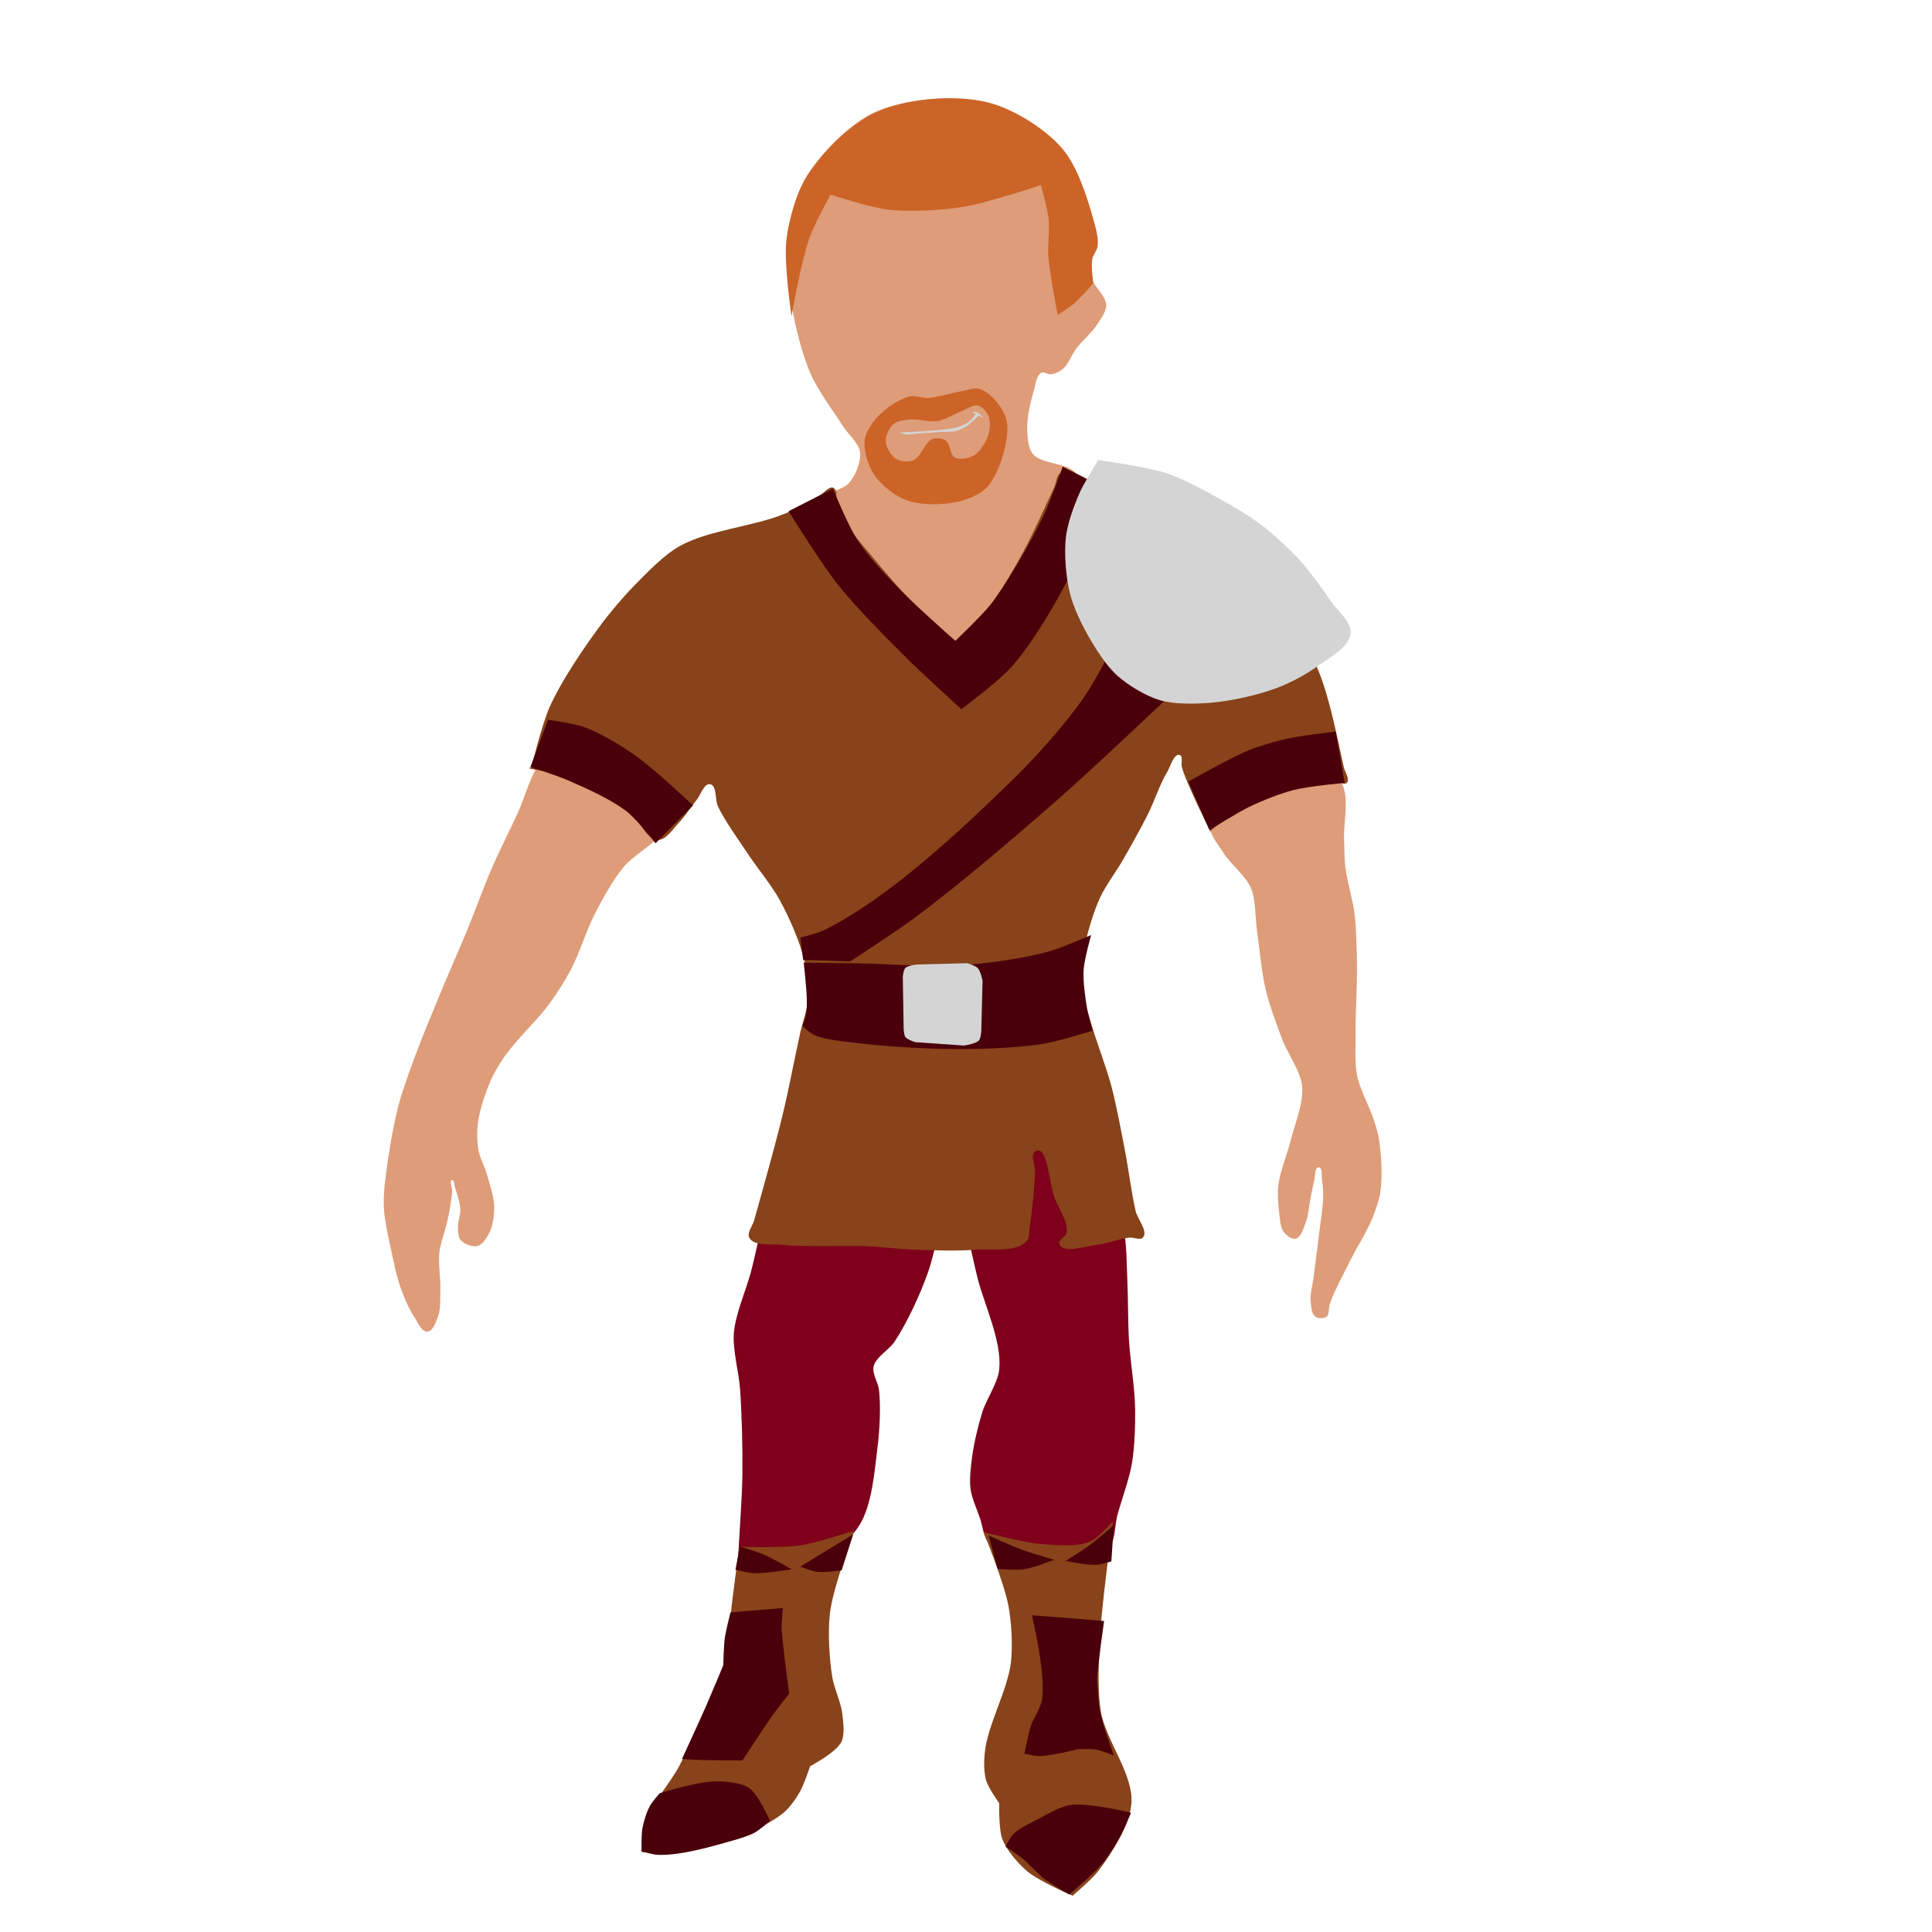 <?xml version="1.0" encoding="utf-8"?>
<!-- Generator: Moho 12.2 build 21774 -->
<!DOCTYPE svg PUBLIC "-//W3C//DTD SVG 1.1//EN" "http://www.w3.org/Graphics/SVG/1.1/DTD/svg11.dtd">
<svg version="1.1" id="Frame_39" xmlns="http://www.w3.org/2000/svg" xmlns:xlink="http://www.w3.org/1999/xlink" width="70px" height="70px">
<g id="Layer_3">
<g id="Gray">
<path fill="#7f001a" fill-rule="evenodd" stroke="#000000" stroke-width="0" stroke-linecap="round" stroke-linejoin="round" d="M 34.800 44.030 C 35.091 44.676 35.243 45.622 35.419 46.308 C 35.671 47.291 36.298 48.587 36.206 49.598 C 36.161 50.103 35.737 50.688 35.588 51.173 C 35.442 51.644 35.288 52.287 35.222 52.776 C 35.175 53.127 35.118 53.605 35.166 53.957 C 35.210 54.282 35.397 54.687 35.503 54.997 C 35.600 55.277 35.636 55.712 35.841 55.925 C 36.350 56.454 37.441 56.649 38.175 56.657 C 38.797 56.663 39.749 56.551 40.172 56.094 C 40.420 55.825 40.385 55.267 40.481 54.913 C 40.636 54.338 40.918 53.588 41.015 53.001 C 41.112 52.417 41.136 51.624 41.128 51.032 C 41.117 50.278 40.946 49.282 40.903 48.529 C 40.867 47.906 40.875 47.072 40.847 46.448 C 40.822 45.916 40.830 45.201 40.734 44.677 C 40.516 43.480 40.439 41.557 39.469 40.824 C 38.686 40.233 37.187 40.586 36.206 40.599 C 34.017 40.627 30.668 40.028 28.951 41.386 C 28.300 41.902 28.050 43.108 27.770 43.889 C 27.541 44.529 27.383 45.426 27.208 46.083 C 27.029 46.751 26.643 47.615 26.589 48.304 C 26.541 48.914 26.771 49.719 26.814 50.329 C 26.879 51.247 26.909 52.475 26.898 53.394 C 26.887 54.391 26.773 55.717 26.729 56.713 C 26.720 56.932 26.555 57.281 26.701 57.444 C 27.209 58.009 28.494 57.244 29.176 56.910 C 29.869 56.569 30.739 55.908 31.145 55.250 C 31.595 54.521 31.685 53.317 31.791 52.466 C 31.870 51.838 31.918 50.986 31.848 50.357 C 31.819 50.099 31.594 49.767 31.651 49.514 C 31.728 49.169 32.215 48.908 32.410 48.614 C 32.871 47.919 33.341 46.897 33.619 46.111 C 33.917 45.270 34.294 43.215 34.294 43.214 C 34.294 43.214 34.682 43.767 34.800 44.030 Z"/>
</g>
<g id="Orange">
<path fill="#de9c78" fill-rule="evenodd" stroke="none" d="M 24.365 29.360 C 24.375 29.556 24.247 29.834 24.138 30.008 C 23.801 30.548 22.977 30.947 22.573 31.438 C 22.195 31.898 21.814 32.603 21.541 33.131 C 21.241 33.712 20.990 34.555 20.684 35.132 C 20.474 35.529 20.151 36.037 19.884 36.397 C 19.533 36.870 18.968 37.420 18.596 37.876 C 18.486 38.010 18.339 38.189 18.242 38.332 C 18.092 38.555 17.906 38.863 17.797 39.109 C 17.601 39.552 17.385 40.172 17.320 40.652 C 17.278 40.953 17.280 41.364 17.333 41.663 C 17.380 41.926 17.552 42.248 17.627 42.505 C 17.729 42.856 17.894 43.327 17.903 43.692 C 17.911 43.980 17.870 44.379 17.744 44.637 C 17.655 44.819 17.493 45.095 17.296 45.144 C 17.106 45.192 16.809 45.070 16.685 44.920 C 16.596 44.812 16.599 44.602 16.594 44.463 C 16.586 44.265 16.690 44.007 16.679 43.809 C 16.666 43.564 16.554 43.249 16.482 43.013 C 16.458 42.936 16.472 42.765 16.391 42.758 C 16.264 42.748 16.394 43.057 16.384 43.184 C 16.358 43.488 16.282 43.890 16.220 44.189 C 16.145 44.554 15.958 45.024 15.917 45.395 C 15.875 45.783 15.966 46.305 15.955 46.695 C 15.946 46.996 15.976 47.414 15.871 47.696 C 15.800 47.885 15.687 48.236 15.484 48.249 C 15.273 48.263 15.132 47.898 15.014 47.722 C 14.817 47.429 14.633 46.988 14.514 46.656 C 14.382 46.289 14.275 45.778 14.194 45.397 C 14.087 44.892 13.924 44.217 13.905 43.701 C 13.883 43.111 14.011 42.326 14.099 41.742 C 14.179 41.210 14.315 40.503 14.456 39.983 C 14.606 39.429 14.875 38.710 15.075 38.172 C 15.328 37.490 15.703 36.595 15.982 35.923 C 16.262 35.245 16.660 34.351 16.939 33.673 C 17.213 33.006 17.538 32.101 17.826 31.440 C 18.082 30.851 18.467 30.085 18.739 29.503 C 19.023 28.898 19.235 27.984 19.678 27.484 C 19.885 27.252 20.232 26.965 20.537 26.905 C 21.416 26.732 22.694 27.218 23.393 27.778 C 23.827 28.127 24.337 28.804 24.365 29.360 M 46.425 27.728 C 47.078 27.653 48.106 27.760 48.526 28.256 C 48.949 28.755 48.661 29.775 48.699 30.428 C 48.715 30.705 48.705 31.077 48.736 31.353 C 48.796 31.896 49.017 32.599 49.082 33.141 C 49.147 33.688 49.158 34.424 49.166 34.975 C 49.176 35.720 49.107 36.713 49.114 37.458 C 49.117 37.908 49.080 38.514 49.167 38.954 C 49.270 39.477 49.629 40.108 49.790 40.616 C 49.848 40.801 49.928 41.050 49.958 41.242 C 50.050 41.816 50.097 42.602 50.014 43.177 C 49.972 43.473 49.837 43.854 49.725 44.131 C 49.527 44.623 49.144 45.224 48.908 45.699 C 48.682 46.155 48.355 46.752 48.184 47.231 C 48.135 47.372 48.177 47.624 48.056 47.711 C 47.959 47.782 47.753 47.773 47.655 47.703 C 47.512 47.600 47.503 47.316 47.487 47.141 C 47.463 46.885 47.560 46.546 47.592 46.290 C 47.656 45.785 47.747 45.112 47.806 44.607 C 47.851 44.219 47.940 43.703 47.943 43.313 C 47.944 43.150 47.927 42.932 47.901 42.771 C 47.877 42.625 47.928 42.304 47.780 42.294 C 47.621 42.284 47.655 42.646 47.613 42.801 C 47.566 42.973 47.524 43.208 47.488 43.382 C 47.432 43.654 47.412 44.032 47.309 44.289 C 47.230 44.484 47.143 44.839 46.938 44.882 C 46.791 44.913 46.598 44.748 46.508 44.628 C 46.383 44.463 46.377 44.161 46.349 43.956 C 46.308 43.659 46.282 43.256 46.315 42.958 C 46.371 42.448 46.647 41.807 46.768 41.309 C 46.910 40.727 47.239 39.953 47.179 39.357 C 47.124 38.802 46.648 38.168 46.452 37.645 C 46.251 37.114 45.989 36.400 45.857 35.847 C 45.706 35.212 45.634 34.340 45.541 33.694 C 45.475 33.238 45.503 32.599 45.324 32.176 C 45.132 31.723 44.577 31.299 44.316 30.882 C 44.144 30.607 43.822 30.239 43.834 29.916 C 43.853 29.396 44.403 28.812 44.798 28.474 C 45.207 28.126 45.892 27.790 46.425 27.728 M 29.127 18.632 C 29.228 18.299 29.751 18.091 30.044 17.896 C 30.247 17.761 30.595 17.687 30.757 17.504 C 30.992 17.237 31.203 16.743 31.161 16.390 C 31.122 16.058 30.733 15.739 30.554 15.457 C 30.195 14.894 29.651 14.178 29.381 13.567 C 29.070 12.862 28.814 11.853 28.691 11.092 C 28.597 10.518 28.550 9.738 28.582 9.157 C 28.612 8.583 28.703 7.810 28.892 7.268 C 29.084 6.719 29.468 6.025 29.839 5.578 C 30.297 5.028 31.032 4.363 31.683 4.067 C 32.546 3.674 33.862 3.499 34.805 3.587 C 35.592 3.661 36.632 4.014 37.296 4.442 C 37.854 4.803 38.477 5.480 38.827 6.045 C 39.151 6.567 39.427 7.361 39.532 7.966 C 39.637 8.572 39.359 9.421 39.515 10.015 C 39.605 10.361 40.078 10.708 40.078 11.066 C 40.078 11.311 39.856 11.595 39.721 11.799 C 39.541 12.072 39.200 12.357 39.002 12.617 C 38.836 12.835 38.712 13.206 38.499 13.378 C 38.389 13.467 38.207 13.551 38.067 13.564 C 37.968 13.574 37.832 13.458 37.741 13.499 C 37.545 13.587 37.520 13.952 37.458 14.158 C 37.333 14.567 37.203 15.137 37.217 15.564 C 37.226 15.829 37.250 16.211 37.405 16.425 C 37.726 16.864 38.805 16.733 39.032 17.227 C 39.994 19.321 37.512 23.356 35.280 23.931 C 34.188 24.212 32.741 23.073 31.863 22.365 C 30.782 21.493 28.728 19.961 29.127 18.632 Z"/>
<path fill="none" stroke="#000000" stroke-width="0" stroke-linecap="round" stroke-linejoin="round" d="M 17.835 38.744 C 17.657 38.986 17.377 39.634 17.377 39.634 M 18.242 38.332 C 18.242 38.332 17.938 38.604 17.835 38.744 M 22.573 31.438 C 22.302 31.582 22.031 31.725 21.759 31.869 M 24.365 29.360 C 24.375 29.556 24.247 29.834 24.138 30.008 C 23.801 30.548 22.977 30.947 22.573 31.438 C 22.195 31.898 21.814 32.603 21.541 33.131 C 21.241 33.712 20.990 34.555 20.684 35.132 C 20.474 35.529 20.151 36.037 19.884 36.397 C 19.533 36.870 18.968 37.420 18.596 37.876 C 18.486 38.010 18.339 38.189 18.242 38.332 C 18.092 38.555 17.906 38.863 17.797 39.109 C 17.601 39.552 17.385 40.172 17.320 40.652 C 17.278 40.953 17.280 41.364 17.333 41.663 C 17.380 41.926 17.552 42.248 17.627 42.505 C 17.729 42.856 17.894 43.327 17.903 43.692 C 17.911 43.980 17.870 44.379 17.744 44.637 C 17.655 44.819 17.493 45.095 17.296 45.144 C 17.106 45.192 16.809 45.070 16.685 44.920 C 16.596 44.812 16.599 44.602 16.594 44.463 C 16.586 44.265 16.690 44.007 16.679 43.809 C 16.666 43.564 16.554 43.249 16.482 43.013 C 16.458 42.936 16.472 42.765 16.391 42.758 C 16.264 42.748 16.394 43.057 16.384 43.184 C 16.358 43.488 16.282 43.890 16.220 44.189 C 16.145 44.554 15.958 45.024 15.917 45.395 C 15.875 45.783 15.966 46.305 15.955 46.695 C 15.946 46.996 15.976 47.414 15.871 47.696 C 15.800 47.885 15.687 48.236 15.484 48.249 C 15.273 48.263 15.132 47.898 15.014 47.722 C 14.817 47.429 14.633 46.988 14.514 46.656 C 14.382 46.289 14.275 45.778 14.194 45.397 C 14.087 44.892 13.924 44.217 13.905 43.701 C 13.883 43.111 14.011 42.326 14.099 41.742 C 14.179 41.210 14.315 40.503 14.456 39.983 C 14.606 39.429 14.875 38.710 15.075 38.172 C 15.328 37.490 15.703 36.595 15.982 35.923 C 16.262 35.245 16.660 34.351 16.939 33.673 C 17.213 33.006 17.538 32.101 17.826 31.440 C 18.082 30.851 18.467 30.085 18.739 29.503 C 19.023 28.898 19.235 27.984 19.678 27.484 C 19.885 27.252 20.232 26.965 20.537 26.905 C 21.416 26.732 22.694 27.218 23.393 27.778 C 23.827 28.127 24.337 28.804 24.365 29.360 M 46.425 27.728 C 47.078 27.653 48.106 27.760 48.526 28.256 C 48.949 28.755 48.661 29.775 48.699 30.428 C 48.715 30.705 48.705 31.077 48.736 31.353 C 48.796 31.896 49.017 32.599 49.082 33.141 C 49.147 33.688 49.158 34.424 49.166 34.975 C 49.176 35.720 49.107 36.713 49.114 37.458 C 49.117 37.908 49.080 38.514 49.167 38.954 C 49.270 39.477 49.629 40.108 49.790 40.616 C 49.848 40.801 49.928 41.050 49.958 41.242 C 50.050 41.816 50.097 42.602 50.014 43.177 C 49.972 43.473 49.837 43.854 49.725 44.131 C 49.527 44.623 49.144 45.224 48.908 45.699 C 48.682 46.155 48.355 46.752 48.184 47.231 C 48.135 47.372 48.177 47.624 48.056 47.711 C 47.959 47.782 47.753 47.773 47.655 47.703 C 47.512 47.600 47.503 47.316 47.487 47.141 C 47.463 46.885 47.560 46.546 47.592 46.290 C 47.656 45.785 47.747 45.112 47.806 44.607 C 47.851 44.219 47.940 43.703 47.943 43.313 C 47.944 43.150 47.927 42.932 47.901 42.771 C 47.877 42.625 47.928 42.304 47.780 42.294 C 47.621 42.284 47.655 42.646 47.613 42.801 C 47.566 42.973 47.524 43.208 47.488 43.382 C 47.432 43.654 47.412 44.032 47.309 44.289 C 47.230 44.484 47.143 44.839 46.938 44.882 C 46.791 44.913 46.598 44.748 46.508 44.628 C 46.383 44.463 46.377 44.161 46.349 43.956 C 46.308 43.659 46.282 43.256 46.315 42.958 C 46.371 42.448 46.647 41.807 46.768 41.309 C 46.910 40.727 47.239 39.953 47.179 39.357 C 47.124 38.802 46.648 38.168 46.452 37.645 C 46.251 37.114 45.989 36.400 45.857 35.847 C 45.706 35.212 45.634 34.340 45.541 33.694 C 45.475 33.238 45.503 32.599 45.324 32.176 C 45.132 31.723 44.577 31.299 44.316 30.882 C 44.144 30.607 43.822 30.239 43.834 29.916 C 43.853 29.396 44.403 28.812 44.798 28.474 C 45.207 28.126 45.892 27.790 46.425 27.728 M 29.127 18.632 C 29.228 18.299 29.751 18.091 30.044 17.896 C 30.247 17.761 30.595 17.687 30.757 17.504 C 30.992 17.237 31.203 16.743 31.161 16.390 C 31.122 16.058 30.733 15.739 30.554 15.457 C 30.195 14.894 29.651 14.178 29.381 13.567 C 29.070 12.862 28.814 11.853 28.691 11.092 C 28.597 10.518 28.550 9.738 28.582 9.157 C 28.612 8.583 28.703 7.810 28.892 7.268 C 29.084 6.719 29.468 6.025 29.839 5.578 C 30.297 5.028 31.032 4.363 31.683 4.067 C 32.546 3.674 33.862 3.499 34.805 3.587 C 35.592 3.661 36.632 4.014 37.296 4.442 C 37.854 4.803 38.477 5.480 38.827 6.045 C 39.151 6.567 39.427 7.361 39.532 7.966 C 39.637 8.572 39.359 9.421 39.515 10.015 C 39.605 10.361 40.078 10.708 40.078 11.066 C 40.078 11.311 39.856 11.595 39.721 11.799 C 39.541 12.072 39.200 12.357 39.002 12.617 C 38.836 12.835 38.712 13.206 38.499 13.378 C 38.389 13.467 38.207 13.551 38.067 13.564 C 37.968 13.574 37.832 13.458 37.741 13.499 C 37.545 13.587 37.520 13.952 37.458 14.158 C 37.333 14.567 37.203 15.137 37.217 15.564 C 37.226 15.829 37.250 16.211 37.405 16.425 C 37.726 16.864 38.805 16.733 39.032 17.227 C 39.994 19.321 37.512 23.356 35.280 23.931 C 34.188 24.212 32.741 23.073 31.863 22.365 C 30.782 21.493 28.728 19.961 29.127 18.632 "/>
</g>
<g id="Brown">
<path fill="#88431a" fill-rule="evenodd" stroke="none" d="M 36.540 58.194 C 36.388 57.358 35.638 55.511 35.638 55.511 C 35.638 55.511 37.069 55.892 37.699 55.940 C 38.239 55.980 39.006 56.064 39.504 55.848 C 39.810 55.716 40.330 55.104 40.330 55.104 C 40.330 55.104 39.872 58.375 39.824 59.787 C 39.801 60.459 39.776 61.364 39.889 62.026 C 40.065 63.058 41.073 64.291 40.994 65.335 C 40.932 66.149 40.291 67.126 39.802 67.780 C 39.568 68.094 38.861 68.685 38.861 68.685 C 38.861 68.685 37.630 68.157 37.202 67.787 C 36.872 67.502 36.474 67.041 36.317 66.634 C 36.177 66.270 36.205 65.339 36.205 65.339 C 36.205 65.339 35.810 64.782 35.729 64.506 C 35.646 64.224 35.649 63.820 35.677 63.528 C 35.774 62.496 36.517 61.236 36.630 60.206 C 36.695 59.605 36.648 58.788 36.540 58.194 M 26.542 57.908 C 26.616 57.348 26.784 56.042 26.784 56.042 C 26.785 56.042 28.336 56.089 28.992 55.993 C 29.593 55.905 30.945 55.458 30.946 55.458 C 30.946 55.458 30.185 57.506 30.073 58.428 C 29.989 59.119 30.044 60.060 30.152 60.747 C 30.216 61.161 30.471 61.678 30.518 62.094 C 30.552 62.398 30.618 62.838 30.484 63.113 C 30.294 63.499 29.352 63.993 29.352 63.993 C 29.352 63.993 29.126 64.676 28.971 64.941 C 28.823 65.195 28.590 65.524 28.359 65.706 C 27.566 66.331 26.218 66.733 25.232 66.955 C 24.654 67.085 23.261 67.109 23.261 67.109 C 23.261 67.109 23.269 66.383 23.360 66.088 C 23.578 65.377 24.282 64.616 24.626 63.956 C 24.957 63.322 25.331 62.442 25.614 61.784 C 25.804 61.344 26.094 60.767 26.220 60.304 C 26.411 59.605 26.448 58.627 26.542 57.908 M 43.236 28.829 C 43.409 29.225 43.856 30.128 43.856 30.128 C 43.586 30.306 44.426 29.632 44.700 29.459 C 45.169 29.164 45.843 28.841 46.369 28.669 C 46.936 28.483 47.725 28.297 48.321 28.294 C 48.466 28.293 48.697 28.464 48.799 28.361 C 48.921 28.239 48.727 27.965 48.689 27.797 C 48.456 26.754 48.187 25.343 47.790 24.352 C 47.450 23.503 46.827 22.444 46.320 21.683 C 45.929 21.095 45.455 20.217 44.863 19.832 C 44.588 19.653 44.126 19.623 43.817 19.514 C 42.353 18.995 39.045 17.501 39.045 17.500 C 38.863 17.391 38.640 17.068 38.438 17.136 C 38.275 17.190 38.271 17.499 38.198 17.654 C 37.857 18.379 37.424 19.357 37.040 20.060 C 36.747 20.597 36.331 21.300 35.978 21.799 C 35.722 22.161 35.371 22.644 35.050 22.950 C 34.935 23.061 34.789 23.269 34.629 23.275 C 34.252 23.288 33.955 22.708 33.684 22.446 C 33.075 21.857 32.307 21.027 31.772 20.371 C 31.307 19.802 30.616 19.066 30.335 18.386 C 30.252 18.184 30.391 17.754 30.188 17.671 C 30.037 17.610 29.858 17.859 29.716 17.938 C 29.340 18.143 28.848 18.435 28.455 18.603 C 27.337 19.078 25.642 19.199 24.590 19.806 C 24.045 20.120 23.453 20.737 23.012 21.185 C 22.588 21.615 22.066 22.233 21.709 22.720 C 21.104 23.545 20.330 24.685 19.913 25.619 C 19.634 26.246 19.249 27.808 19.249 27.808 C 18.789 27.847 20.316 27.988 20.751 28.143 C 21.353 28.357 22.141 28.726 22.648 29.115 C 23.072 29.441 23.318 30.423 23.853 30.429 C 24.143 30.432 24.394 30.019 24.596 29.811 C 24.815 29.585 25.041 29.227 25.240 28.984 C 25.383 28.809 25.507 28.376 25.729 28.413 C 25.980 28.455 25.902 28.982 26.010 29.211 C 26.268 29.758 26.751 30.411 27.083 30.916 C 27.431 31.444 27.976 32.098 28.276 32.655 C 28.602 33.262 28.978 34.113 29.137 34.784 C 29.236 35.205 29.302 35.788 29.272 36.220 C 29.247 36.585 29.077 37.050 28.997 37.406 C 28.802 38.278 28.583 39.450 28.374 40.319 C 28.090 41.499 27.647 43.056 27.321 44.226 C 27.269 44.410 27.058 44.669 27.145 44.840 C 27.316 45.176 28.000 45.057 28.374 45.103 C 28.779 45.153 29.326 45.140 29.734 45.147 C 30.208 45.155 30.841 45.131 31.314 45.147 C 31.868 45.167 32.604 45.259 33.158 45.279 C 33.816 45.303 34.696 45.334 35.352 45.279 C 35.911 45.232 36.820 45.388 37.195 44.972 C 37.313 44.842 37.288 44.573 37.315 44.400 C 37.406 43.826 37.477 43.051 37.503 42.470 C 37.513 42.246 37.317 41.848 37.503 41.724 C 37.954 41.422 38.011 42.884 38.205 43.392 C 38.349 43.769 38.714 44.267 38.644 44.664 C 38.619 44.805 38.338 44.923 38.380 45.059 C 38.502 45.449 39.334 45.142 39.741 45.103 C 40.104 45.069 40.564 44.876 40.926 44.840 C 41.070 44.825 41.311 44.947 41.409 44.840 C 41.612 44.619 41.212 44.167 41.145 43.874 C 40.994 43.210 40.880 42.305 40.750 41.636 C 40.617 40.949 40.447 40.030 40.268 39.354 C 40.080 38.646 39.718 37.734 39.520 37.028 C 39.392 36.573 39.169 35.969 39.146 35.496 C 39.126 35.087 39.240 34.542 39.331 34.142 C 39.443 33.646 39.642 32.991 39.854 32.529 C 40.053 32.094 40.441 31.580 40.680 31.166 C 40.965 30.671 41.339 30.006 41.595 29.494 C 41.818 29.047 42.026 28.405 42.285 27.978 C 42.406 27.779 42.537 27.271 42.753 27.359 C 42.871 27.406 42.786 27.655 42.818 27.778 C 42.904 28.107 43.100 28.518 43.236 28.829 Z"/>
<path fill="none" stroke="#000000" stroke-width="0" stroke-linecap="round" stroke-linejoin="round" d="M 36.540 58.194 C 36.388 57.358 35.638 55.511 35.638 55.511 C 35.638 55.511 37.069 55.892 37.699 55.940 C 38.239 55.980 39.006 56.064 39.504 55.848 C 39.810 55.716 40.330 55.104 40.330 55.104 C 40.330 55.104 39.872 58.375 39.824 59.787 C 39.801 60.459 39.776 61.364 39.889 62.026 C 40.065 63.058 41.073 64.291 40.994 65.335 C 40.932 66.149 40.291 67.126 39.802 67.780 C 39.568 68.094 38.861 68.685 38.861 68.685 C 38.861 68.685 37.630 68.157 37.202 67.787 C 36.872 67.502 36.474 67.041 36.317 66.634 C 36.177 66.270 36.205 65.339 36.205 65.339 C 36.205 65.339 35.810 64.782 35.729 64.506 C 35.646 64.224 35.649 63.820 35.677 63.528 C 35.774 62.496 36.517 61.236 36.630 60.206 C 36.695 59.605 36.648 58.788 36.540 58.194 M 26.542 57.908 C 26.616 57.348 26.784 56.042 26.784 56.042 C 26.785 56.042 28.336 56.089 28.992 55.993 C 29.593 55.905 30.945 55.458 30.946 55.458 C 30.946 55.458 30.185 57.506 30.073 58.428 C 29.989 59.119 30.044 60.060 30.152 60.747 C 30.216 61.161 30.471 61.678 30.518 62.094 C 30.552 62.398 30.618 62.838 30.484 63.113 C 30.294 63.499 29.352 63.993 29.352 63.993 C 29.352 63.993 29.126 64.676 28.971 64.941 C 28.823 65.195 28.590 65.524 28.359 65.706 C 27.566 66.331 26.218 66.733 25.232 66.955 C 24.654 67.085 23.261 67.109 23.261 67.109 C 23.261 67.109 23.269 66.383 23.360 66.088 C 23.578 65.377 24.282 64.616 24.626 63.956 C 24.957 63.322 25.331 62.442 25.614 61.784 C 25.804 61.344 26.094 60.767 26.220 60.304 C 26.411 59.605 26.448 58.627 26.542 57.908 M 43.236 28.829 C 43.409 29.225 43.856 30.128 43.856 30.128 C 43.975 30.050 44.233 29.837 44.233 29.837 M 42.818 27.778 C 42.904 28.107 43.100 28.518 43.236 28.829 M 42.753 27.359 C 42.871 27.406 42.786 27.655 42.818 27.778 M 42.285 27.978 C 42.406 27.779 42.537 27.271 42.753 27.359 C 42.681 27.110 42.609 26.862 42.537 26.613 M 41.595 29.494 C 41.818 29.047 42.026 28.405 42.285 27.978 M 40.680 31.166 C 40.965 30.671 41.339 30.006 41.595 29.494 M 39.854 32.529 C 40.053 32.094 40.441 31.580 40.680 31.166 M 39.331 34.142 C 39.443 33.646 39.642 32.991 39.854 32.529 M 39.146 35.496 C 39.126 35.087 39.240 34.542 39.331 34.142 M 39.520 37.028 C 39.392 36.573 39.169 35.969 39.146 35.496 M 40.268 39.354 C 40.080 38.646 39.718 37.734 39.520 37.028 M 40.750 41.636 C 40.617 40.949 40.447 40.030 40.268 39.354 M 41.145 43.874 C 40.994 43.210 40.880 42.305 40.750 41.636 M 41.409 44.840 C 41.612 44.619 41.212 44.167 41.145 43.874 M 40.926 44.840 C 41.070 44.825 41.311 44.947 41.409 44.840 M 39.741 45.103 C 40.104 45.069 40.564 44.876 40.926 44.840 M 38.380 45.059 C 38.502 45.449 39.334 45.142 39.741 45.103 M 38.644 44.664 C 38.619 44.805 38.338 44.923 38.380 45.059 M 38.205 43.392 C 38.349 43.769 38.714 44.267 38.644 44.664 M 37.503 41.724 C 37.954 41.422 38.011 42.884 38.205 43.392 M 37.503 42.470 C 37.513 42.246 37.317 41.848 37.503 41.724 C 37.459 41.461 37.415 41.197 37.371 40.934 M 37.315 44.400 C 37.406 43.826 37.477 43.051 37.503 42.470 M 37.195 44.972 C 37.313 44.842 37.288 44.573 37.315 44.400 M 35.352 45.279 C 35.911 45.232 36.820 45.388 37.195 44.972 M 33.158 45.279 C 33.816 45.303 34.696 45.334 35.352 45.279 M 31.314 45.147 C 31.868 45.167 32.604 45.259 33.158 45.279 M 29.734 45.147 C 30.208 45.155 30.841 45.131 31.314 45.147 M 28.374 45.103 C 28.779 45.153 29.326 45.140 29.734 45.147 M 27.145 44.840 C 27.316 45.176 28.000 45.057 28.374 45.103 M 27.321 44.226 C 27.269 44.410 27.058 44.669 27.145 44.840 M 28.374 40.319 C 28.090 41.499 27.647 43.056 27.321 44.226 M 28.997 37.406 C 28.802 38.278 28.583 39.450 28.374 40.319 M 29.272 36.220 C 29.247 36.585 29.077 37.050 28.997 37.406 M 29.137 34.784 C 29.236 35.205 29.302 35.788 29.272 36.220 M 28.276 32.655 C 28.602 33.262 28.978 34.113 29.137 34.784 M 27.083 30.916 C 27.431 31.444 27.976 32.098 28.276 32.655 M 26.010 29.211 C 26.268 29.758 26.751 30.411 27.083 30.916 M 25.729 28.413 C 25.980 28.455 25.902 28.982 26.010 29.211 M 25.240 28.984 C 25.383 28.809 25.507 28.376 25.729 28.413 C 26.029 27.697 26.330 26.982 26.630 26.266 M 24.596 29.811 C 24.815 29.585 25.041 29.227 25.240 28.984 M 23.853 30.429 C 24.143 30.432 24.394 30.019 24.596 29.811 M 22.648 29.115 C 23.072 29.441 23.318 30.423 23.853 30.429 M 20.751 28.143 C 21.353 28.357 22.141 28.726 22.648 29.115 M 19.249 27.808 C 18.789 27.847 20.316 27.988 20.751 28.143 M 19.659 27.872 C 19.659 27.872 19.373 27.798 19.249 27.808 C 19.249 27.808 19.634 26.246 19.913 25.619 C 20.330 24.685 21.104 23.545 21.709 22.720 C 22.066 22.233 22.588 21.615 23.012 21.185 C 23.453 20.737 24.045 20.120 24.590 19.806 C 25.642 19.199 27.337 19.078 28.455 18.603 C 28.848 18.435 29.340 18.143 29.716 17.938 C 29.858 17.859 30.037 17.610 30.188 17.671 C 30.391 17.754 30.252 18.184 30.335 18.386 C 30.616 19.066 31.307 19.802 31.772 20.371 C 32.307 21.027 33.075 21.857 33.684 22.446 C 33.955 22.708 34.252 23.288 34.629 23.275 C 34.789 23.269 34.935 23.061 35.050 22.950 C 35.371 22.644 35.722 22.161 35.978 21.799 C 36.331 21.300 36.747 20.597 37.040 20.060 C 37.424 19.357 37.857 18.379 38.198 17.654 C 38.271 17.499 38.275 17.190 38.438 17.136 C 38.640 17.068 38.863 17.391 39.045 17.500 C 39.045 17.500 39.045 17.500 39.045 17.500 C 39.045 17.501 42.353 18.995 43.817 19.514 C 44.126 19.623 44.588 19.653 44.863 19.832 C 45.455 20.217 45.929 21.095 46.320 21.683 C 46.827 22.444 47.450 23.503 47.790 24.352 C 48.187 25.343 48.456 26.754 48.689 27.797 C 48.727 27.965 48.921 28.239 48.799 28.361 C 48.697 28.464 48.466 28.293 48.321 28.294 C 47.725 28.297 46.936 28.483 46.369 28.669 C 45.843 28.841 45.169 29.164 44.700 29.459 C 44.426 29.632 43.586 30.306 43.856 30.128 "/>
</g>
<g id="DarkBrown">
<path fill="#4a000a" fill-rule="evenodd" stroke="#000000" stroke-width="0" stroke-linecap="round" stroke-linejoin="round" d="M 37.094 56.860 C 37.436 56.810 38.194 56.514 38.194 56.514 C 38.194 56.514 37.385 56.280 37.046 56.156 C 36.672 56.019 35.822 55.637 35.822 55.637 C 35.822 55.637 36.145 56.849 36.145 56.849 C 36.145 56.849 36.812 56.901 37.094 56.860 M 40.352 55.264 C 40.352 55.264 40.267 56.571 40.267 56.571 C 40.267 56.571 39.905 56.685 39.745 56.696 C 39.402 56.720 38.608 56.555 38.608 56.555 C 38.608 56.555 39.184 56.202 39.418 56.031 C 39.711 55.818 40.352 55.264 40.352 55.264 M 39.942 67.516 C 39.627 67.896 38.741 68.642 38.741 68.642 C 38.741 68.642 38.071 68.256 37.810 68.054 C 37.561 67.861 37.291 67.533 37.046 67.335 C 36.871 67.194 36.433 66.909 36.433 66.909 C 36.433 66.909 36.591 66.583 36.697 66.472 C 36.917 66.242 37.320 66.063 37.602 65.914 C 37.937 65.738 38.382 65.464 38.756 65.403 C 39.419 65.294 40.979 65.678 40.979 65.678 C 40.979 65.678 40.747 66.236 40.624 66.463 C 40.444 66.794 40.183 67.226 39.942 67.516 M 37.388 58.522 C 37.388 58.522 40.003 58.732 40.003 58.732 C 40.003 58.733 39.910 59.396 39.874 59.680 C 39.834 60.007 39.751 60.769 39.751 60.769 C 39.751 60.769 39.779 61.616 39.846 61.971 C 39.942 62.476 40.357 63.604 40.357 63.604 C 40.357 63.604 39.897 63.422 39.690 63.387 C 39.502 63.356 39.055 63.376 39.055 63.376 C 39.054 63.376 38.065 63.631 37.632 63.625 C 37.474 63.622 37.115 63.537 37.115 63.537 C 37.115 63.537 37.254 62.832 37.350 62.539 C 37.446 62.243 37.702 61.890 37.754 61.584 C 37.907 60.671 37.388 58.522 37.388 58.522 M 30.176 17.706 C 30.176 17.706 28.571 18.522 28.571 18.522 C 28.571 18.522 29.751 20.416 30.344 21.164 C 31.020 22.017 32.052 23.046 32.822 23.815 C 33.405 24.398 34.829 25.694 34.829 25.694 C 34.829 25.694 36.156 24.710 36.627 24.187 C 37.345 23.389 38.080 22.140 38.589 21.195 C 39.130 20.193 40.094 17.713 40.094 17.713 C 40.094 17.712 38.505 16.909 38.505 16.909 C 38.505 16.909 38.070 18.121 37.838 18.622 C 37.530 19.285 37.049 20.137 36.666 20.760 C 36.449 21.114 36.151 21.583 35.890 21.905 C 35.545 22.333 34.614 23.220 34.614 23.220 C 34.614 23.220 33.042 21.832 32.424 21.180 C 31.990 20.722 31.411 20.102 31.069 19.572 C 30.733 19.051 30.176 17.706 30.176 17.706 M 20.575 28.271 C 20.179 28.098 19.218 27.790 19.218 27.790 C 19.218 27.790 19.855 26.079 19.855 26.079 C 19.855 26.079 20.777 26.205 21.151 26.338 C 21.742 26.549 22.467 26.991 22.984 27.348 C 23.677 27.827 25.109 29.181 25.110 29.181 C 25.109 29.181 23.753 30.554 23.753 30.554 C 23.753 30.554 23.089 29.706 22.730 29.420 C 22.157 28.965 21.246 28.564 20.575 28.271 M 43.821 30.080 C 43.820 30.080 43.057 28.319 43.057 28.319 C 43.057 28.319 44.565 27.457 45.254 27.180 C 45.659 27.019 46.219 26.856 46.644 26.761 C 47.161 26.645 48.392 26.507 48.393 26.507 C 48.393 26.507 48.721 28.366 48.721 28.366 C 48.721 28.366 47.409 28.484 46.864 28.625 C 46.368 28.752 45.731 29.010 45.269 29.231 C 44.815 29.449 43.821 30.080 43.821 30.080 M 30.800 34.834 C 30.800 34.834 29.140 34.778 29.100 34.785 C 29.100 34.785 28.999 33.972 28.999 33.972 C 28.999 33.972 29.636 33.812 29.887 33.687 C 32.223 32.522 34.818 30.079 36.687 28.255 C 37.543 27.420 38.616 26.224 39.292 25.237 C 39.977 24.238 41.188 21.671 41.188 21.671 C 41.188 21.671 43.857 23.804 43.857 23.805 C 43.856 23.805 40.098 27.408 38.423 28.881 C 36.873 30.243 34.782 32.037 33.126 33.266 C 32.450 33.767 30.800 34.834 30.800 34.834 M 29.230 36.181 C 29.224 35.789 29.120 34.879 29.120 34.879 C 29.120 34.879 30.479 34.893 31.062 34.902 C 32.201 34.919 33.723 35.055 34.860 34.974 C 35.817 34.905 37.094 34.726 38.018 34.468 C 38.488 34.337 39.534 33.878 39.534 33.878 C 39.534 33.878 39.288 34.748 39.263 35.133 C 39.236 35.566 39.319 36.148 39.393 36.576 C 39.434 36.809 39.586 37.342 39.586 37.342 C 39.586 37.342 38.273 37.758 37.691 37.838 C 35.613 38.124 32.779 38.018 30.699 37.749 C 30.318 37.699 29.791 37.648 29.448 37.473 C 29.320 37.408 29.075 37.171 29.075 37.171 C 29.075 37.171 29.181 36.901 29.204 36.779 C 29.237 36.603 29.233 36.361 29.230 36.181 M 29.580 56.948 C 29.398 56.923 28.998 56.762 28.998 56.762 C 28.998 56.762 29.497 56.455 29.711 56.324 C 30.071 56.103 30.913 55.591 30.913 55.591 C 30.913 55.591 30.494 56.896 30.494 56.897 C 30.494 56.897 29.852 56.984 29.580 56.948 M 26.806 56.034 C 26.806 56.034 26.648 56.873 26.648 56.873 C 26.648 56.873 27.093 56.987 27.289 56.998 C 27.708 57.022 28.682 56.857 28.682 56.857 C 28.682 56.857 27.998 56.466 27.689 56.333 C 27.432 56.223 26.807 56.034 26.806 56.034 M 23.552 65.422 C 23.635 65.271 23.906 64.969 23.906 64.969 C 23.906 64.969 25.308 64.539 25.928 64.542 C 26.300 64.544 26.836 64.577 27.144 64.786 C 27.494 65.024 27.896 65.979 27.896 65.980 C 27.896 65.980 27.526 66.299 27.344 66.399 C 27.123 66.520 26.797 66.616 26.555 66.685 C 25.752 66.912 24.657 67.237 23.824 67.204 C 23.646 67.197 23.244 67.077 23.244 67.077 C 23.244 67.077 23.231 66.489 23.276 66.243 C 23.322 65.987 23.427 65.650 23.552 65.422 M 28.366 58.262 C 28.366 58.262 26.467 58.419 26.467 58.419 C 26.467 58.419 26.300 59.069 26.260 59.353 C 26.220 59.645 26.206 60.335 26.206 60.335 C 26.206 60.335 25.778 61.366 25.586 61.805 C 25.331 62.387 24.708 63.732 24.708 63.732 C 24.708 63.732 25.221 63.762 25.441 63.769 C 25.879 63.783 26.903 63.784 26.903 63.784 C 26.903 63.784 27.643 62.636 27.984 62.160 C 28.159 61.915 28.592 61.363 28.593 61.363 C 28.592 61.363 28.418 60.057 28.363 59.495 C 28.347 59.329 28.321 59.108 28.320 58.941 C 28.319 58.737 28.366 58.262 28.366 58.262 Z"/>
</g>
<g id="Silver">
<path fill="#d4d4d4" fill-rule="evenodd" stroke="none" d="M 32.802 37.571 C 32.745 37.492 32.741 37.251 32.741 37.251 C 32.741 37.251 32.710 35.391 32.710 35.391 C 32.710 35.391 32.732 35.145 32.800 35.074 C 32.894 34.976 33.233 34.945 33.233 34.945 C 33.233 34.945 35.047 34.899 35.047 34.899 C 35.047 34.899 35.343 34.987 35.430 35.080 C 35.528 35.186 35.600 35.529 35.600 35.529 C 35.600 35.529 35.554 37.343 35.554 37.343 C 35.554 37.344 35.542 37.611 35.472 37.693 C 35.358 37.825 34.924 37.882 34.924 37.882 C 34.924 37.882 33.156 37.759 33.156 37.759 C 33.156 37.759 32.873 37.668 32.802 37.571 M 39.099 17.895 C 39.266 17.507 39.580 17.036 39.787 16.669 C 39.787 16.669 41.549 16.909 42.269 17.147 C 42.806 17.325 43.476 17.685 43.973 17.954 C 44.501 18.240 45.199 18.640 45.678 19.001 C 46.134 19.345 46.698 19.865 47.083 20.287 C 47.463 20.703 47.902 21.317 48.220 21.782 C 48.451 22.121 48.980 22.540 48.937 22.948 C 48.883 23.472 48.107 23.864 47.681 24.174 C 47.295 24.456 46.723 24.753 46.276 24.922 C 45.588 25.182 44.617 25.399 43.884 25.460 C 43.329 25.506 42.564 25.528 42.030 25.371 C 41.513 25.218 40.875 24.833 40.475 24.473 C 40.078 24.117 39.692 23.501 39.428 23.038 C 39.181 22.605 38.890 21.997 38.770 21.513 C 38.620 20.911 38.548 20.066 38.621 19.450 C 38.678 18.965 38.906 18.343 39.099 17.895 Z"/>
<path fill="none" stroke="#000000" stroke-width="0" stroke-linecap="round" stroke-linejoin="round" d="M 32.802 37.571 C 32.745 37.492 32.741 37.251 32.741 37.251 C 32.741 37.251 32.710 35.391 32.710 35.391 C 32.710 35.391 32.732 35.145 32.800 35.074 C 32.894 34.976 33.233 34.945 33.233 34.945 C 33.233 34.945 35.047 34.899 35.047 34.899 C 35.047 34.899 35.343 34.987 35.430 35.080 C 35.528 35.186 35.600 35.529 35.600 35.529 C 35.600 35.529 35.554 37.343 35.554 37.343 C 35.554 37.344 35.542 37.611 35.472 37.693 C 35.358 37.825 34.924 37.882 34.924 37.882 C 34.924 37.882 33.156 37.759 33.156 37.759 C 33.156 37.759 32.873 37.668 32.802 37.571 M 39.787 16.669 C 39.787 16.669 39.787 16.669 39.787 16.669 C 39.580 17.036 39.266 17.507 39.099 17.895 C 38.906 18.343 38.678 18.965 38.621 19.450 C 38.548 20.066 38.620 20.911 38.770 21.513 C 38.890 21.997 39.181 22.605 39.428 23.038 C 39.692 23.501 40.078 24.117 40.475 24.473 C 40.875 24.833 41.513 25.218 42.030 25.371 C 42.564 25.528 43.329 25.506 43.884 25.460 C 44.617 25.399 45.588 25.182 46.276 24.922 C 46.723 24.753 47.295 24.456 47.681 24.174 C 48.107 23.864 48.883 23.472 48.937 22.948 C 48.980 22.540 48.451 22.121 48.220 21.782 C 47.902 21.317 47.463 20.703 47.083 20.287 C 46.698 19.865 46.134 19.345 45.678 19.001 C 45.199 18.640 44.501 18.240 43.973 17.954 C 43.476 17.685 42.806 17.325 42.269 17.147 C 41.549 16.909 39.787 16.669 39.787 16.669 "/>
</g>
<g id="Riga">
<path fill="#cc6427" fill-rule="evenodd" stroke="#000000" stroke-width="0" stroke-linecap="round" stroke-linejoin="round" d="M 33.651 14.422 C 33.477 14.440 33.178 14.318 32.981 14.360 C 32.572 14.447 32.085 14.796 31.799 15.101 C 31.603 15.310 31.369 15.648 31.330 15.931 C 31.276 16.317 31.454 16.857 31.664 17.184 C 31.905 17.557 32.402 17.954 32.817 18.113 C 33.335 18.313 34.123 18.303 34.666 18.188 C 35.004 18.117 35.459 17.942 35.710 17.705 C 36.003 17.429 36.219 16.902 36.331 16.516 C 36.446 16.118 36.577 15.533 36.444 15.141 C 36.307 14.737 35.894 14.219 35.487 14.088 C 35.302 14.029 35.036 14.143 34.844 14.175 C 34.484 14.236 34.014 14.383 33.651 14.422 M 34.260 15.957 C 34.157 15.889 33.943 15.855 33.813 15.895 C 33.501 15.990 33.379 16.582 33.070 16.688 C 32.897 16.747 32.619 16.723 32.464 16.626 C 32.278 16.509 32.105 16.213 32.094 15.994 C 32.083 15.786 32.221 15.497 32.378 15.361 C 32.505 15.253 32.745 15.223 32.910 15.201 C 33.231 15.157 33.670 15.308 33.988 15.251 C 34.255 15.204 34.569 15.001 34.823 14.905 C 35.004 14.837 35.246 14.651 35.434 14.695 C 35.586 14.731 35.744 14.913 35.807 15.054 C 35.889 15.238 35.874 15.530 35.818 15.723 C 35.739 15.996 35.528 16.361 35.282 16.503 C 35.103 16.606 34.780 16.673 34.597 16.577 C 34.409 16.479 34.437 16.075 34.260 15.957 M 28.494 8.678 C 28.390 9.508 28.677 11.458 28.677 11.458 C 28.677 11.458 29.033 9.436 29.330 8.612 C 29.506 8.122 30.090 7.052 30.090 7.052 C 30.090 7.052 31.535 7.521 32.178 7.594 C 32.978 7.685 34.064 7.623 34.860 7.501 C 35.739 7.366 37.714 6.706 37.714 6.706 C 37.714 6.706 37.951 7.549 37.992 7.921 C 38.037 8.327 37.953 8.876 37.982 9.283 C 38.029 9.927 38.323 11.409 38.323 11.409 C 38.323 11.409 38.724 11.157 38.880 11.026 C 39.122 10.823 39.613 10.268 39.613 10.268 C 39.613 10.268 39.525 9.648 39.575 9.389 C 39.603 9.240 39.748 9.073 39.769 8.923 C 39.809 8.638 39.700 8.252 39.623 7.975 C 39.395 7.152 39.036 6.015 38.477 5.369 C 37.853 4.648 36.696 3.930 35.770 3.704 C 34.598 3.418 32.867 3.567 31.767 4.059 C 30.825 4.479 29.780 5.507 29.232 6.380 C 28.847 6.993 28.585 7.960 28.494 8.678 Z"/>
</g>
<g id="Face">
<path fill="#d4d4d4" fill-rule="evenodd" stroke="none" d="M 32.577 15.670 C 32.577 15.670 32.841 15.657 32.954 15.651 C 33.176 15.639 33.472 15.628 33.693 15.607 C 34.011 15.575 34.445 15.562 34.747 15.459 C 34.877 15.415 35.044 15.333 35.149 15.245 C 35.225 15.181 35.355 14.986 35.355 14.986 C 35.355 14.986 35.217 14.947 35.217 14.947 C 35.217 14.947 35.302 14.910 35.339 14.916 C 35.453 14.934 35.642 15.152 35.642 15.152 C 35.642 15.152 35.464 15.058 35.464 15.058 C 35.464 15.058 35.164 15.353 35.012 15.449 C 34.908 15.514 34.758 15.587 34.640 15.617 C 34.469 15.661 34.230 15.641 34.055 15.652 C 33.800 15.668 33.460 15.691 33.206 15.710 C 33.091 15.719 32.937 15.752 32.822 15.740 C 32.746 15.732 32.577 15.670 32.577 15.670 Z"/>
<path fill="none" stroke="#000000" stroke-width="0" stroke-linecap="round" stroke-linejoin="round" d="M 32.822 15.740 C 32.746 15.732 32.577 15.670 32.577 15.670 C 32.577 15.670 32.841 15.657 32.954 15.651 C 33.176 15.639 33.472 15.628 33.693 15.607 C 34.011 15.575 34.445 15.562 34.747 15.459 C 34.877 15.415 35.044 15.333 35.149 15.245 C 35.225 15.181 35.355 14.986 35.355 14.986 C 35.355 14.986 35.217 14.947 35.217 14.947 C 35.217 14.947 35.302 14.910 35.339 14.916 C 35.453 14.934 35.642 15.152 35.642 15.152 C 35.642 15.152 35.464 15.058 35.464 15.058 C 35.464 15.058 35.164 15.353 35.012 15.449 C 34.908 15.514 34.758 15.587 34.640 15.617 C 34.469 15.661 34.230 15.641 34.055 15.652 C 33.800 15.668 33.460 15.691 33.206 15.710 C 33.091 15.719 32.937 15.752 32.822 15.740 M 36.491 11.350 C 36.589 11.320 36.807 11.217 36.807 11.217 M 36.296 11.391 C 36.346 11.359 36.434 11.368 36.491 11.350 M 36.129 11.640 C 36.174 11.563 36.220 11.440 36.296 11.391 M 35.900 12.096 C 36.023 12.005 36.051 11.772 36.129 11.640 M 35.349 12.187 C 35.502 12.255 35.765 12.196 35.900 12.096 M 35.175 11.957 C 35.217 12.033 35.270 12.151 35.349 12.187 M 35.089 11.722 C 35.151 11.764 35.140 11.891 35.175 11.957 M 34.804 11.737 C 34.890 11.733 35.018 11.675 35.089 11.722 M 34.348 11.756 C 34.348 11.756 34.667 11.743 34.804 11.737 M 36.897 10.405 C 36.945 10.386 37.065 10.361 37.065 10.361 M 36.099 10.848 C 36.352 10.744 36.641 10.502 36.897 10.405 M 34.880 11.176 C 35.250 11.093 35.749 10.991 36.099 10.848 M 34.126 11.315 C 34.126 11.315 34.656 11.226 34.880 11.176 M 30.612 11.245 C 30.519 11.212 30.296 11.152 30.296 11.152 M 30.927 11.378 C 30.905 11.278 30.709 11.280 30.612 11.245 M 30.830 11.523 C 30.851 11.475 30.938 11.429 30.927 11.378 M 30.737 11.945 C 30.703 11.820 30.777 11.642 30.830 11.523 M 31.155 12.367 C 30.991 12.299 30.784 12.117 30.737 11.945 M 31.564 12.379 C 31.453 12.432 31.268 12.414 31.155 12.367 M 31.697 12.219 C 31.660 12.270 31.620 12.351 31.564 12.379 M 31.949 11.793 C 31.816 11.859 31.783 12.098 31.697 12.219 M 32.502 11.861 C 32.502 11.861 32.099 11.718 31.949 11.793 M 34.427 13.180 C 34.348 13.091 34.156 12.889 34.156 12.889 M 34.712 13.509 C 34.648 13.395 34.515 13.277 34.427 13.180 M 34.852 13.934 C 34.879 13.803 34.779 13.626 34.712 13.509 M 34.416 14.397 C 34.583 14.304 34.815 14.121 34.852 13.934 M 33.356 14.577 C 33.679 14.577 34.134 14.554 34.416 14.397 M 32.393 14.418 C 32.579 14.644 33.063 14.577 33.356 14.577 M 32.355 14.121 C 32.349 14.211 32.336 14.348 32.393 14.418 M 32.687 13.097 C 32.591 13.406 32.376 13.799 32.355 14.121 M 32.992 12.060 C 32.954 12.383 32.782 12.788 32.687 13.097 M 32.978 11.569 C 33.053 11.696 33.009 11.914 32.992 12.060 M 32.300 11.211 C 32.513 11.297 32.861 11.371 32.978 11.569 M 29.952 10.614 C 29.953 10.614 31.625 10.942 32.300 11.211 "/>
</g>
</g>
</svg>

